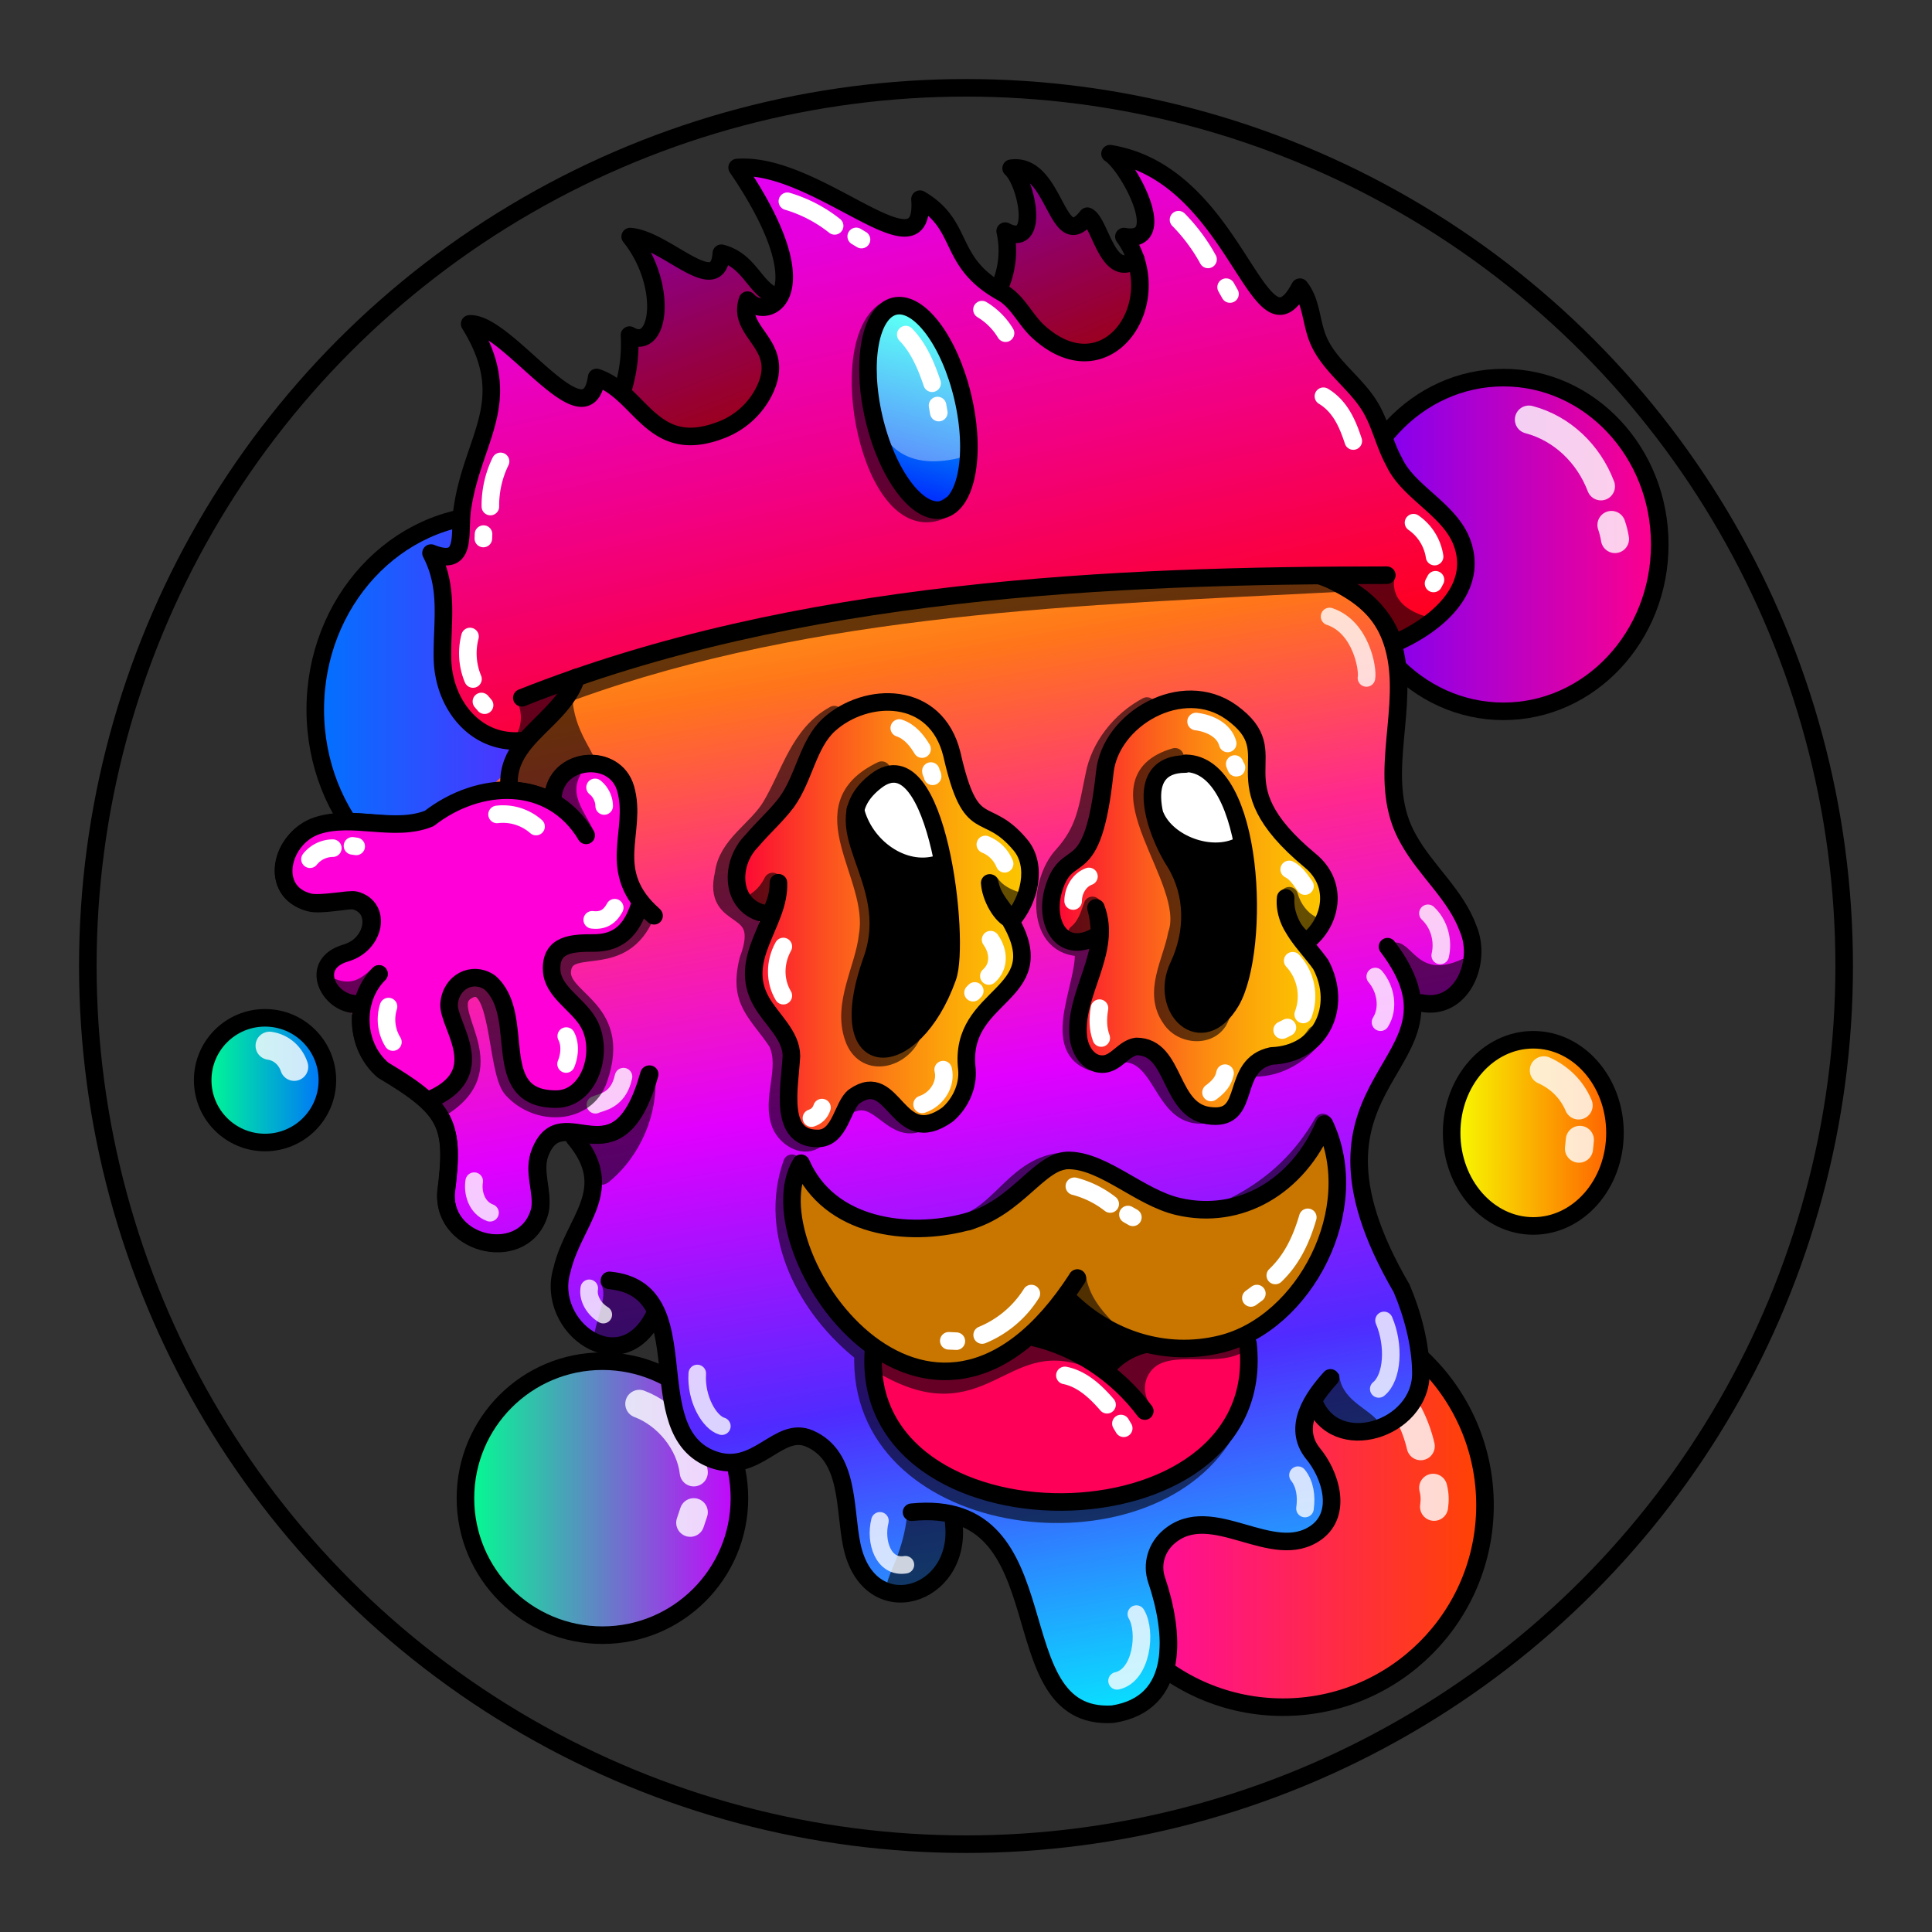 <svg version="1.1" id="Layer_1" xmlns="http://www.w3.org/2000/svg" x="0" y="0" viewBox="0 0 1100 1100" style="enable-background:new 0 0 1100 1100" xml:space="preserve" xmlns:xlink="http://www.w3.org/1999/xlink"><rect x="0" y="0" width="1100" height="1100" fill="#333333" stroke="none"/><circle cx="550" cy="550" r="500" style="fill:#2e2e2e"/><linearGradient id="a1" gradientUnits="userSpaceOnUse" x1="264.957" y1="853.134" x2="422.298" y2="853.134"><stop offset="0" style="stop-color:#00ff90"/><stop offset="1" style="stop-color:#c800ff"/></linearGradient><circle cx="343" cy="853" r="78" style="fill:url(#a1);stroke:#000;stroke-width:10;stroke-linecap:round;stroke-linejoin:round;stroke-miterlimit:10"/><linearGradient id="b1" gradientUnits="userSpaceOnUse" x1="826.38" y1="645.312" x2="919.38" y2="645.312"><stop offset="0" style="stop-color:#f7ff00"/><stop offset="1" style="stop-color:#ff5e00"/></linearGradient><ellipse style="fill:url(#b1);stroke:#000;stroke-width:10;stroke-linecap:round;stroke-linejoin:round;stroke-miterlimit:10" cx="873" cy="645" rx="46.5" ry="53"/><linearGradient id="c1" gradientUnits="userSpaceOnUse" x1="179.591" y1="404.219" x2="384.591" y2="404.219"><stop offset="0" style="stop-color:#0073ff"/><stop offset="1" style="stop-color:#8c00ff"/></linearGradient><ellipse style="fill:url(#c1);stroke:#000;stroke-width:10;stroke-linecap:round;stroke-linejoin:round;stroke-miterlimit:10" cx="282" cy="404" rx="102.5" ry="111"/><linearGradient id="d1" gradientUnits="userSpaceOnUse" x1="766.562" y1="310.33" x2="944.562" y2="310.33"><stop offset="0" style="stop-color:#7300ff"/><stop offset="1" style="stop-color:#ff008c"/></linearGradient><ellipse style="fill:url(#d1);stroke:#000;stroke-width:10;stroke-linecap:round;stroke-linejoin:round;stroke-miterlimit:10" cx="856" cy="310" rx="89" ry="95"/><linearGradient id="e1" gradientUnits="userSpaceOnUse" x1="615.769" y1="857.232" x2="845.269" y2="857.232"><stop offset="0" style="stop-color:#f0b"/><stop offset="1" style="stop-color:#f40"/></linearGradient><circle style="fill:url(#e1);stroke:#000;stroke-width:10;stroke-linecap:round;stroke-linejoin:round;stroke-miterlimit:10" cx="730.5" cy="857" r="115"/><linearGradient id="f1" gradientUnits="userSpaceOnUse" x1="115.411" y1="614.727" x2="186.411" y2="614.727"><stop offset="0" style="stop-color:#00ff90"/><stop offset="1" style="stop-color:#006fff"/></linearGradient><circle style="fill:url(#f1);stroke:#000;stroke-width:10;stroke-linecap:round;stroke-linejoin:round;stroke-miterlimit:10" cx="150.9" cy="615" r="35.5"/><path d="M313 326.3c18 9.9 33 27 39.6 46m7 22.7 1 7m509.9-163.1c19 5 34 19.6 41 38m6 22c1 3 1.5 5 2 8M879 609.4c9 4 16 11 19.8 20m.7 19.6-.5 5M759 766.9c25 9 44 31 49.9 56.5m7.1 23.7c1 4 1 7 .5 10.8M364 799.3c16 6 29 22 31 39m0 22.7-2 6M153.5 595.4c7 1 12 6 14 12" style="opacity:.812;fill:none;stroke:#fff;stroke-width:16;stroke-linecap:round;stroke-linejoin:round;stroke-miterlimit:10;stroke-dasharray:0,0,0,0,0,0"/><defs><linearGradient id="a" x1="440.97" y1="180.1" x2="582.97" y2="998.27" gradientUnits="userSpaceOnUse"><stop offset="0" stop-color="#fbff03"/><stop offset=".25" stop-color="#ff751a"/><stop offset=".39" stop-color="#ff298d"/><stop offset=".54" stop-color="#e100ff"/><stop offset=".75" stop-color="#4f2bff"/><stop offset="1" stop-color="#03eeff"/></linearGradient></defs><path d="M531.7 209c-67.9 59.6-70.9 20.3-120.8 36.5-19.6 10.9-14.3 30.3-9.7 39.6 11.2 22.8-50.8 8.7-68.6 40.3-10.3 18.3.1 42.2-7.5 61.8s-33.8 34.7-36.8 52.2c-43.4 48.2-154 6.6-119.1 70.4 6.2 11.4 32.9-6.3 39.1 9.1 7 17.5-38.8 29.4-21.3 46.7 17.7 4.9 20.7 39.9 56.9 63.2 13.8 20 2.7 51.4 19.4 69.1 35.8 37.8 46.3-24.8 41.3-34.3 4.3-38.8 43.9-10.6 22.2 38.7-22.8 51.7 11.2 74 36.5 56.6 24-8.9 13.3 38.7 23.3 50.9 19.5 37.2 54.9 11.6 66.6 12 18.1.7 28 22.3 29.8 40.3 6.5 63 53.6 46.3 59.1 8 15.5-34.3 45.1 48.6 46.9 59.9 11.3 72.6 69.3 42 70.8 17.9 3.3-54.1-3.2-60.1 1.7-68.3 18.5-31.1 71 13.3 90.8-15.5 13.6-19.7-31.2-63.5 7.9-55.4 94 19.4 18.7-100.7 13.8-120.4-8.8-35.5 13.9-105.6 46.9-121.7 18.1-8.8 17.1-35.5 7.4-52.8s-24.9-30.6-31.4-48.9c-13.5-54.4 22.4-102.1-36-133.3a10.2 10.2 0 0 1-3.9-14.4c17.1-26.3 1.3-66.4-31.8-71.4-22.1-3.3-44.3 8.9-66.5 6.3-43.8-5.2-80.2-74.1-127-43.1Z" style="fill:url(#a)" data-name="Layer 57"/><style>.st40{fill:none;stroke:#000;stroke-width:10;stroke-linecap:round;stroke-linejoin:round;stroke-miterlimit:10}.st98{opacity:.6;enable-background:new}</style><g id="Outline"><path class="st98" d="M793 537c-1 .7-1 2-.5 3 5 10 11 35 25 30 8-2 21-13 18-22.4-.5-1-2-2-3-1.5-26 12-28-11-39-9.4v.3zm-34 274.5c6 5 26 8 25-3-6-7-20.6-12-21.5-26C750 772 744 803 759 811.5zm-219.3 52s1 .5 1 .8c9 13.5-3 36-18 40-34 6-9-6-6-44 .3-5.3 22.3 2.7 23 3.2zM342 731c5 7-4 22-4 33 8 13 29.6-5 33-14.9 2-12-17-21-28-20.2-1 .1-1 1.1-1 2.1zm31-120.2c2 23-8 47-26 61.9-13 10.9-17.5-30.6-8-27.9 6 4.2 28-18.8 34-34zm-157-59.9c-8 6-17 3-25 1-11 5 4 20 13.5 16 5-4 12-9 12-15.7-.5-.2-1.5-.2-.5-1.3zM337 473c-6-10-3-23 0-34 0-1 0-2-.6-2-9-9-23 11-19.8 20.7C318 463 338 475 337 472.8v.2z"/><path class="st98" d="M326 392c-2 29 24 45 7 44-7 2-14 1-15 11-1 11-24 0-24.5-1.3C285 433 317 404.5 326 392zm103-118c-9.9-4-16-16-18-25-4-6-9.9 1-11 6-7 54 29.5 28 29 19zm293 9c16 21 29.5 12 40 20.7 3 4 1 9.6-1 14-3 9-13 9-20 4.1-14.5-5.8-22-22.2-19-38.8z"/><path class="st40" d="M347 729c53.5 5 15 86 59 102 25 9 37-19.8 55-11.9 23 10.1 19.6 40 24 60.7 9.6 46 63 29.6 58-12.8"/><path class="st40" d="M519 861c89-9 47.5 119 114.5 115 39-6 35-47 25-76.5-3-9 0-18.5 7-24.5 24.5-21 59 15.5 84-2.5 15-11 8-33-2-45-12-15 0-32 10-43"/><path class="st40" d="M790 539c53 69.8-64 71 8 194.5 6 14 11 32 11 48.5 0 32-49 47.5-61 16"/><path class="st40" d="M721 287c2 51 64 31 74 88 6 34-11.5 71 7 103 10 18 27 31.5 34 51 8 19-4 47-27 42"/><path class="st40" d="M407 290.6c-16-8-12-29.9-2-41 17-15 40.5-10 61-6 29.8 1 49-29 75-38 50-17 81 55 133 44 23-5 48-11 69 1 25 14 33 55 10 75"/><path class="st40" d="M428 278c-16 26.5-51 17.5-76 28.5-20 10.5-28 33-23 55 10 47-43 51-39 88m25 4.5c1.5-23 35-26 41-5 7 25-13 47 16 72"/><path class="st40" d="M334 476c-20-34-61-31.5-89-9.6-20 8-43-3-64 4-22 7-28 37-5 43.5 6.5 2 23-2 26-1 15 4 11 25-5 30-21 6-10 29 6 29"/><path class="st40" d="M216 554.5c-15 15-14 41 2 55 37 22 41 31 36 69.7-2 31 46 41 53.5 10 2-10.8-4-22 0-33 13-32 44 20 62-44.5"/><path class="st40" d="M327 647.9c25 29.7-.5 47-7 75-10 32.5 34 65 53 25"/><path d="M729 262.5c9 4 16 13 18 22.5m-193-68c12.5 2 24.5 8 34 16m9 9 3 3m-163 10c-5.5-.9-12 .6-15.5 4M362 319.6c-9 2-14 10.7-16 19M339 449c4 1 6 6 6 9.8M308.5 470c-12-6-16-5-22-4M175 492c1-4 5-7 9-7.5m38 89.5c-4 8 0 16 4 19.9m44 78.6c-1 6 1 15 9 18m76-77.5c-3 14-13 14.5-16 16m4.5 119.5c-5-3-9-9-8-15M397 782c-1 14.5 7 28 14 30m90 53.9c-3 12 2 27 14.5 25M636 957c14-3 17-28 11-38m96-60.1c1-7 0-14-4-19m46-49.1c8-6.5 9-25 3-39M786 582c5-8 3-19-3-26m37-12c2-8.5-.6-18-7-24m-56-169c18 6 22 30 21 35" style="opacity:.788;fill:none;stroke:#fff;stroke-width:10;stroke-linecap:round;stroke-linejoin:round;stroke-miterlimit:10;enable-background:new"/></g><defs><style>.axg-2{fill:none;stroke-linecap:round;stroke-linejoin:round;stroke-width:10px;stroke:#000}</style></defs><path d="M243.3 626.7c44.2-16.7-13.7-73.4 35.6-67.3 21.7 19.1-.3 76.2 37.7 66.4 49.7-12.9 2.3-62.1-2.5-73.1.2-30.9 41.4 1.5 50.2-38.3-18.2-24 5.5-57.2-11.5-72.8-23.1-21.4-36.9 8.5-40.9 12.3-49.6-11.5-64.2 25.4-117.3 13.2-18.8 1.7-44.6 25-24.6 41.9 11.7 10 34.4-3.6 41 13 5.6 20.2-54 25.9-6 50.9-4.7 29.1 19.3 38.5 38.3 53.8Z" style="fill:#ff00d9"/><path class="axg-2" d="M314.8 454c1.5-23.1 35.3-26.3 41.4-5 7.1 24.8-12.6 46.8 16.2 72.4"/><path class="axg-2" d="M333.7 475.6c-20.3-33.6-61.2-31.5-89.3-9.6-20 8.1-43.3-2.6-63.8 4.1s-28 37.5-4.7 43.5c6.5 1.7 23.1-2 26.4-1.1 15.3 4 11.4 25.2-5.4 30.1-21.2 6.2-10.2 28.6 6.3 29"/><path class="axg-2" d="M215.8 554.5c-14.8 14.8-13.6 41.2 2.4 54.6 36.7 21.9 40.7 30.9 35.7 69.7-2 31.4 45.8 41 53.5 10 1.8-10.8-4.5-22.1.2-32.7 12.4-32.5 44.2 20.2 62.3-44.5"/><path class="axg-2" d="M243.3 626.7c37.7-15 11.5-42.6 12.4-55.1s13.2-19 23.2-12.2c21.7 19.1-1.6 66.4 37.7 66.4 19.4 0 27.9-27.7 18.2-43.9-6.2-10.4-19.9-17.2-20.7-29.2-.9-15.6 12.2-15.8 24-15.8 17.1 0 22.7-11.2 26.4-22.4"/><path d="M252.3 630.1c37.2-23.8-3.2-55.3 13.1-65.7 19.7-12.7 16.5 44.9 26.1 55.7 14.5 16.1 42.1 14.9 49.3-5.5 15-42.4-25.4-45.4-20.3-64.1 4.2-15.7 34.1 2.2 47.4-30.2m-34.2-44.7c-5.3-11.3-15.2-21.9-8-36.1m-109.9 115c-6.5 6.5-14.4 12.3-26.3 7.7" style="opacity:.6;stroke:#000;fill:none;stroke-linecap:round;stroke-linejoin:round;stroke-width:10px"/><path d="M338.8 448.3a14 14 0 0 1 5.2 10.6m-61 4.8a28.5 28.5 0 0 1 22.2 6.9m-128.7 18.6a16.8 16.8 0 0 1 13-6.3m11.2-1.3 2.1.3M350 516.8c-2.5 4.5-5.9 7.7-12.8 6.9m-14.8 66.2c2.4 4.6 2 10.8-.1 15.9m-98.6-12.5a24.4 24.4 0 0 1-2.5-20.2" style="stroke:#fff;fill:none;stroke-linecap:round;stroke-linejoin:round;stroke-width:10px"/><defs><style>.zac-4{fill:none;stroke-linecap:round;stroke-linejoin:round;stroke-width:10px;stroke:#000}</style></defs><path d="M497.5 766.8c-11.6 118.6 226.7 117.7 213-1.9Z" style="fill:#ff0059"/><path d="M501.5 776.7c58 34.9 68.2-20.3 116.4-3.9" style="stroke-linecap:round;stroke-linejoin:round;stroke-width:10px;stroke:#660024;fill:none"/><path d="M710.8 767.7c-15.5 13.1-45.4-1-55.8 13.3-4.6 6.4-3.8 13.2.4 20.5-9.7-4.2-18.8-13-24.8-22.6 4.9-10.2 63.2-17.4 80.2-11.2Z" style="fill:#660024"/><path d="M591.5 759.8a117.5 117.5 0 0 1 36.8 18.7l17.9-13.1a143.7 143.7 0 0 1-39-27.9c-5.9 6.8-12.4 13.5-15.7 22.3Z"/><path class="zac-4" d="M497.5 766.8c-11.6 118.6 226.7 117.7 213-1.9"/><path class="zac-4" d="M587.2 761.2c25.3 5.5 48.6 20.8 64.6 42.2"/><path d="M613.4 727.7c-85 131.8-186.8-17.3-157.3-65.4 16 36.8 60.9 42.3 94.1 33.4 29.4-7.8 41.6-35.6 58.8-35 20 .6 40 21.1 61.7 26.2 35.3 8.3 68.4-11.4 83.4-46.9 23 48.4-11.4 113.5-58.8 125.2-32 7.9-64.5-2.7-87.7-26.2" style="fill:#c97600;stroke:#000;stroke-linecap:round;stroke-linejoin:round;stroke-width:10px"/><path class="zac-4" d="M629.6 779.5a40.9 40.9 0 0 1 21.7-13.9"/><path d="M611.7 675.4a55.8 55.8 0 0 1 20.4 10.1m10.1 6 2.8 1.6m-57.8 43.4a60.1 60.1 0 0 1-28 23.6m-14.7 3.5-4.3-.2m204.4-70.3c-4.1 14.1-9.8 24.8-18.5 33.1m-10.5 10.3-3.4 2.5m-105.9 44.1c9.9 2 17.6 9.3 24 16.7m7.9 10.7 1.6 2.7" style="stroke:#fff;fill:none;stroke-linecap:round;stroke-linejoin:round;stroke-width:10px"/><path d="M450.9 662.3c-14.3 40.4 8.3 83 40.5 108.3-4 99.8 155.8 120.9 203.8 49m-91.1-158.3c-24.3 2.6-33.6 26.7-52.7 34.3m201.8-56.5c-11.4 19.8-27.4 35.9-50.4 47.5m-89.4 41.1c2.2 12.1 8.8 20.3 15.9 27.8" style="opacity:.6;stroke:#000;fill:none;stroke-linecap:round;stroke-linejoin:round;stroke-width:10px"/><style>.st40,.st68{fill:none;stroke-width:10;stroke-linecap:round;stroke-linejoin:round;stroke-miterlimit:10;stroke:#000}.st68{opacity:.6;enable-background:new}</style><g id="gooie_eyes"><linearGradient id="SVGID_00000114052739278173780720000006496866318907593611_" gradientUnits="userSpaceOnUse" x1="418" y1="886.17" x2="585.983" y2="886.17" gradientTransform="matrix(1 0 0 -1 0 1410)"><stop offset="0" style="stop-color:#fc0037"/><stop offset=".047" style="stop-color:#fc0d33"/><stop offset=".303" style="stop-color:#fc4e21"/><stop offset=".535" style="stop-color:#fc8213"/><stop offset=".736" style="stop-color:#fca709"/><stop offset=".898" style="stop-color:#fcbe02"/><stop offset="1" style="stop-color:#fcc600"/></linearGradient><path style="fill:url(#SVGID_00000114052739278173780720000006496866318907593611_);stroke:#000;stroke-width:10;stroke-linecap:round;stroke-linejoin:round;stroke-miterlimit:10" d="M576 524c10-11 15-31 5-42.9-20-24-28-3-39-51.5-9-37-49-36-70-17-12 11-14 30-24 44-6 8-13.5 14.5-19.8 22-14 14-12 40 10 42 3-5 5-11 5-18 1 23-24 43-9.6 67.9 5.8 10.1 17 19 17 30.8-1 18-7.5 47 15 46.9 13 0 14-19 20.9-24 23-16 24 31 53 10.4 7-6 12-16 11-26-5-43.5 49.5-41 25-84-4-8-10-12-12-21.9.5 8 6.5 19 12.5 21.1v.2z"/><linearGradient id="SVGID_00000089552583616707315270000002940239741937286795_" gradientUnits="userSpaceOnUse" x1="598.034" y1="893.204" x2="755.973" y2="893.204" gradientTransform="matrix(1 0 0 -1 0 1410)"><stop offset="0" style="stop-color:#fc0037"/><stop offset=".111" style="stop-color:#fc1f2e"/><stop offset=".342" style="stop-color:#fc5a1e"/><stop offset=".554" style="stop-color:#fc8911"/><stop offset=".742" style="stop-color:#fcaa08"/><stop offset=".897" style="stop-color:#fcbf02"/><stop offset="1" style="stop-color:#fcc600"/></linearGradient><path style="fill:url(#SVGID_00000089552583616707315270000002940239741937286795_);stroke:#000;stroke-width:10;stroke-linecap:round;stroke-linejoin:round;stroke-miterlimit:10" d="M744 536c13.5-10 19-32 2-46-55.5-46-10.9-60-45-84.5-28-20-69 4-72 34.4-7 65-21 39.9-29 66-6 19 4.5 39.7 26 26 0-5-.6-10-2-15 9.6 25-13 49-10 73.9 1 8 6.5 16 15 15 7-1 11-9 18-10 23 0 18 38 43 39.6 23 2 10-29 34-34.2 28-1 40.7-28 28-52-8.5-12-21-22-20-38-1 8.3 3.5 19.8 12 24.8z"/><path d="M492 481.5c13.5 43.5 8 49-2 90.8-2 51 58 4 50.7-37-2-10 0-37-6.5-43.4C514 499 508 482 492 481.5zm175 .5c22 26 4 59 2 88 2 19 25 14 31.5.6 15-21 11-62 7-87.2L667 482z"/><path d="M663 439.5c-19 22 23 62 41 38 0-17-9.8-42-29-42.1l-12 4.1zm-169 10.1c-18 19 22 57 39.5 37.9 5-14-10.8-48-28-44.8l-11.5 6.9z" style="fill:#fff"/><path class="st40" d="M499 444.5c-34 26 14 55-2.5 101.9-24 67 23.5 65 43 10C547 536 534 418 499 444.5z"/><path class="st40" d="M487 461c5 21 27 37 47 31m124-27c7 15.5 31 24.5 47 17"/><path class="st40" d="M675 435c-31 0-17 39-6 56 11 18 11 39.9 2 59-11.5 24 13 49 30 20 17-29.9 13.5-135-26-135.4v.4z"/><path class="st68" d="M475 406.9c-20 11-25 33.5-36 52-8 13.5-25 22-27 38.5-7 29.5 27 14.5 14 49.1-6 24 5 29.7 16.5 47 7 15-4 32 2 46.9 3 7 12 13 19 9M486 628c14-5 21.5 15 35 12m132-238c-15 8-27 23-30 39.5-4 19-5 31-18 45.5-14 15-16 53 11.5 52.5 4 17-20 56 5 65m19.5-4.7c21 1.5 21 35.5 43 35m30.5-26.8c14 0 27-8 34.5-19m-185-86c3.5 5 9 8 15 9.8"/><path class="st68" d="M439.9 501.9c-2 4-5 8-9 10.7m71.1-74.1c-44 21-2 59.8-8 94-2 19-15 39-8 58.5 6 17 26 13 33-1m150-159.1c-48 14 12 70 1 101-3 16-14 33-3.5 48 7 11 26 11 29-3M622 515.5c-2 6-4 12-9 16M734 510c2 7 6.5 13 12 16"/><path d="M512 414.5c6 2 10 7 13 12m5 12.5c0 1 1 2 1 3m30 38.8c5 2 9 6 11 11m-8 43.2c5 7 5 15.5-1 20.7m-8 8.5-1 1M537 609c2 8-3.5 17-12 19.8m-79-89.9c-5 9-5 19.7 0 28m22 63.7c-1 3-3 5-6 6m219-225.8c8 1 16 5 18 12.5m4 11.7s1 3 1 2m30 58c4 2 6.5 6 9 9.5m-7 42.5c7.5 8 10 20 6 30.6m-9 7.4c-1 .6-2 1-3 1.5M697.5 611c-1 5-4 8-8 11M626 574c-1 6-1 11.5 1 17m-16-78c0-6 3.5-12 9-14" style="fill:none;stroke:#fff;stroke-width:10;stroke-linecap:round;stroke-linejoin:round;stroke-miterlimit:10"/></g><defs><linearGradient id="zbg" x1="481.09" y1="66.55" x2="556.35" y2="408.14" gradientUnits="userSpaceOnUse"><stop offset="0" stop-color="#e100ff"/><stop offset=".18" stop-color="#e600dc"/><stop offset=".57" stop-color="#f10084"/><stop offset="1" stop-color="#ff001e"/></linearGradient><linearGradient id="zbg-2" x1="535.58" y1="186.28" x2="505.68" y2="294.23" gradientTransform="rotate(13.2 524.84 232.682)" gradientUnits="userSpaceOnUse"><stop offset="0" stop-color="#00fff2"/><stop offset="1" stop-color="#000dff"/></linearGradient><linearGradient id="zbg-3" x1="371.17" y1="124.15" x2="419.66" y2="250.85" gradientUnits="userSpaceOnUse"><stop offset="0" stop-color="#e100ff"/><stop offset="1" stop-color="#ff001e"/></linearGradient><linearGradient id="zbg-4" x1="580.35" y1="88.56" x2="629.68" y2="207.06" xlink:href="#zbg-3"/><style>.zbf-7{fill:none;stroke-linecap:round;stroke-linejoin:round;stroke-width:10px;stroke-dasharray:0 0 0 0 0 0;stroke:#000}</style></defs><path d="M327.9 385.8c-4.4 13.7-18.2 24-28.6 35.7-27.5 3.8-47-19.7-47.4-47-.3-20.7 3.9-39.7-6.5-59.6 20.7 8.3 15.9-10.5 17.7-24.3 5.7-41.6 31.7-62 4.3-106.2 21.5-1.1 66.7 69.5 72.3 30.5 25.7 8.6 31.4 46 72.2 29.4a45.3 45.3 0 0 0 23-21.2c13.8-27.2-15.8-33-9.3-52.2 11.3 12.6 43.8-2.5-5.9-75.5 46-3.6 107.6 64.6 104.1 18 26 15.2 15 35.5 46.6 53.1 9.1 5 13.4 15.8 21.2 22.7 39.3 35.2 74.7-18.2 48.3-54.5 27.2 4.8 2.4-40.7-7.9-47.2 72.7 11.8 84.4 120.9 108.1 76 6.5 8.1 6.3 19.5 10.1 29.1 6 15.4 21.5 25 30 39.2 5.8 9.7 8.1 21.3 13.6 31.2 7.8 17.1 31.2 26.8 38.4 45.4 10.5 27.2-15.2 48-38.6 58-5.9-18.6-21.9-31.6-42.9-38-142.9-4.6-286.5 14.4-422.8 57.4Z" style="fill:url(#zbg)"/><ellipse cx="523" cy="231.8" rx="26" ry="59.5" transform="rotate(-13.2 524.893 232.398)" style="fill:url(#zbg-2)"/><path d="M546.8 260.6c16.7-2.9-6.8-90.3-38.7-85-14 9.9-29.4 101.8 38.7 85Z" style="fill:#fff;opacity:.36"/><path d="M425.5 175.4a15.8 15.8 0 0 0 16-5.8c-11.9-5.8-14.9-21.4-30.8-25.4-1.8 26.7-31.6-8-51.9-9.5 22 27.5 17 66.2-.4 56.1.6 10.2-.6 20.4-2.7 31.2 24.8 47.1 81.5 20.9 82.3-8.5.4-13.5-12.2-25.6-12.5-38.1Z" style="fill:url(#zbg-3)"/><path d="M646.7 147.7c-16.1 12-20.1-21.1-27.6-24.6-17.8 22.9-17.7-30.9-43.4-27.3 8.7 7.6 17 46.4-3.4 35.8a56.1 56.1 0 0 1-2.5 31.8c55.9 74.3 86.7 14.4 76.9-15.7Z" style="fill:url(#zbg-4)"/><path d="M425.5 175.4a15.8 15.8 0 0 0 16-5.8c-11.9-5.8-14.9-21.4-30.8-25.4-1.8 26.7-31.6-8-51.9-9.5 22 27.5 17 66.2-.4 56.1.6 10.2-.6 20.4-2.7 31.2 24.8 47.1 81.5 20.9 82.3-8.5.4-13.5-12.2-25.6-12.5-38.1Zm221.2-27.7c-16.1 12-20.1-21.1-27.6-24.6-17.8 22.9-17.7-30.9-43.4-27.3 8.7 7.6 17 46.4-3.4 35.8a56.1 56.1 0 0 1-2.5 31.8c55.9 74.3 86.7 14.4 76.9-15.7Z" style="opacity:.39"/><path class="zbf-7" d="M789.6 327.5c-155.1 0-335.8 7.5-492.5 69.8"/><path class="zbf-7" d="M327.9 385.8c-4.4 13.7-18.2 24-28.6 35.7-27.5 3.8-47-19.7-47.4-47-.3-20.7 3.9-39.7-6.5-59.6 20.7 8.3 15.9-10.5 17.7-24.3 5.7-41.6 31.7-62 4.3-106.2 21.5-1.1 66.7 69.5 72.3 30.5 25.7 8.6 31.4 46 72.2 29.4a45.3 45.3 0 0 0 23-21.2c13.8-27.2-15.8-33-9.3-52.2 11.3 12.6 43.8-2.5-5.9-75.5 46-3.6 107.6 64.6 104.1 18 26 15.2 15 35.5 46.6 53.1 9.1 5 13.4 15.8 21.2 22.7 39.3 35.2 74.7-18.2 48.3-54.5 27.2 4.8 2.4-40.7-7.9-47.2 72.7 11.8 84.4 120.9 108.1 76 6.5 8.1 6.3 19.5 10.1 29.1 6 15.4 21.5 25 30 39.2 5.8 9.7 8.1 21.3 13.6 31.2 7.8 17.1 31.2 26.8 38.4 45.4 10.5 27.2-15.2 48-38.6 58-5.9-18.6-21.9-31.6-41.5-38.4"/><path class="zbf-7" d="M354.9 221a88.1 88.1 0 0 0 3.5-30.2c17.4 10.1 22.4-28.6.4-56.1 20.3 1.5 50.1 36.2 51.9 9.5 15.9 4 18.9 19.6 30.1 24.2m128.5-5.3a51 51 0 0 0 3-31.5c20.4 10.6 12.1-28.2 3.4-35.8 25.7-3.6 25.6 50.2 43.4 27.3 7.5 3.5 11.5 36.6 27.6 24.6"/><ellipse class="zbf-7" cx="523" cy="231.8" rx="26" ry="59.5" transform="rotate(-13.2 524.893 232.398)"/><path d="M294.2 399a20.3 20.3 0 0 1-1.7 21.7c12.3-4 26.2-16.8 26.2-30.6M794 328.5c-2.5 13.6 8.8 21 23.2 23.8-21.6 30.1-46.6-14.9-46.7-22.4" style="opacity:.6"/><path d="M760.3 332.1c-142.4 7.3-296.6 11.6-434.3 61.5m176.8-215.8c-29.8 22.8-4 139.4 38.2 109.8" style="opacity:.6;stroke:#000;fill:none;stroke-linecap:round;stroke-linejoin:round;stroke-width:10px;stroke-dasharray:0 0 0 0 0 0"/><path d="M515.7 190.5c7.4 7.6 11.6 17.7 15 27.7m3.1 12.7.7 4M671 125.1a102.2 102.2 0 0 1 16.8 22.6m10.3 15.8 2.2 3.9m53.2 58.2c9.8 5.9 13.9 16.1 17 25.5M448.3 114.6a79.5 79.5 0 0 1 26.9 14m12.3 6 3 1.8m68.6 39.9a39.1 39.1 0 0 1 13.4 13.4m-293.3 98.7a57.2 57.2 0 0 1 5.8-25.7m-9.7 41.4-.1 2.5m-7.6 55.8a38 38 0 0 0 1.7 24.2m4.8 12.8 1.8 2.1m528.9-103.9a28.7 28.7 0 0 1 12 19.3m.5 13.2-1.1 2.1" style="stroke:#fff;fill:none;stroke-linecap:round;stroke-linejoin:round;stroke-width:10px;stroke-dasharray:0 0 0 0 0 0"/><circle cx="550" cy="550" r="500" style="fill:none;stroke:#000;stroke-width:10;stroke-linecap:round;stroke-linejoin:round;stroke-miterlimit:10"/></svg>